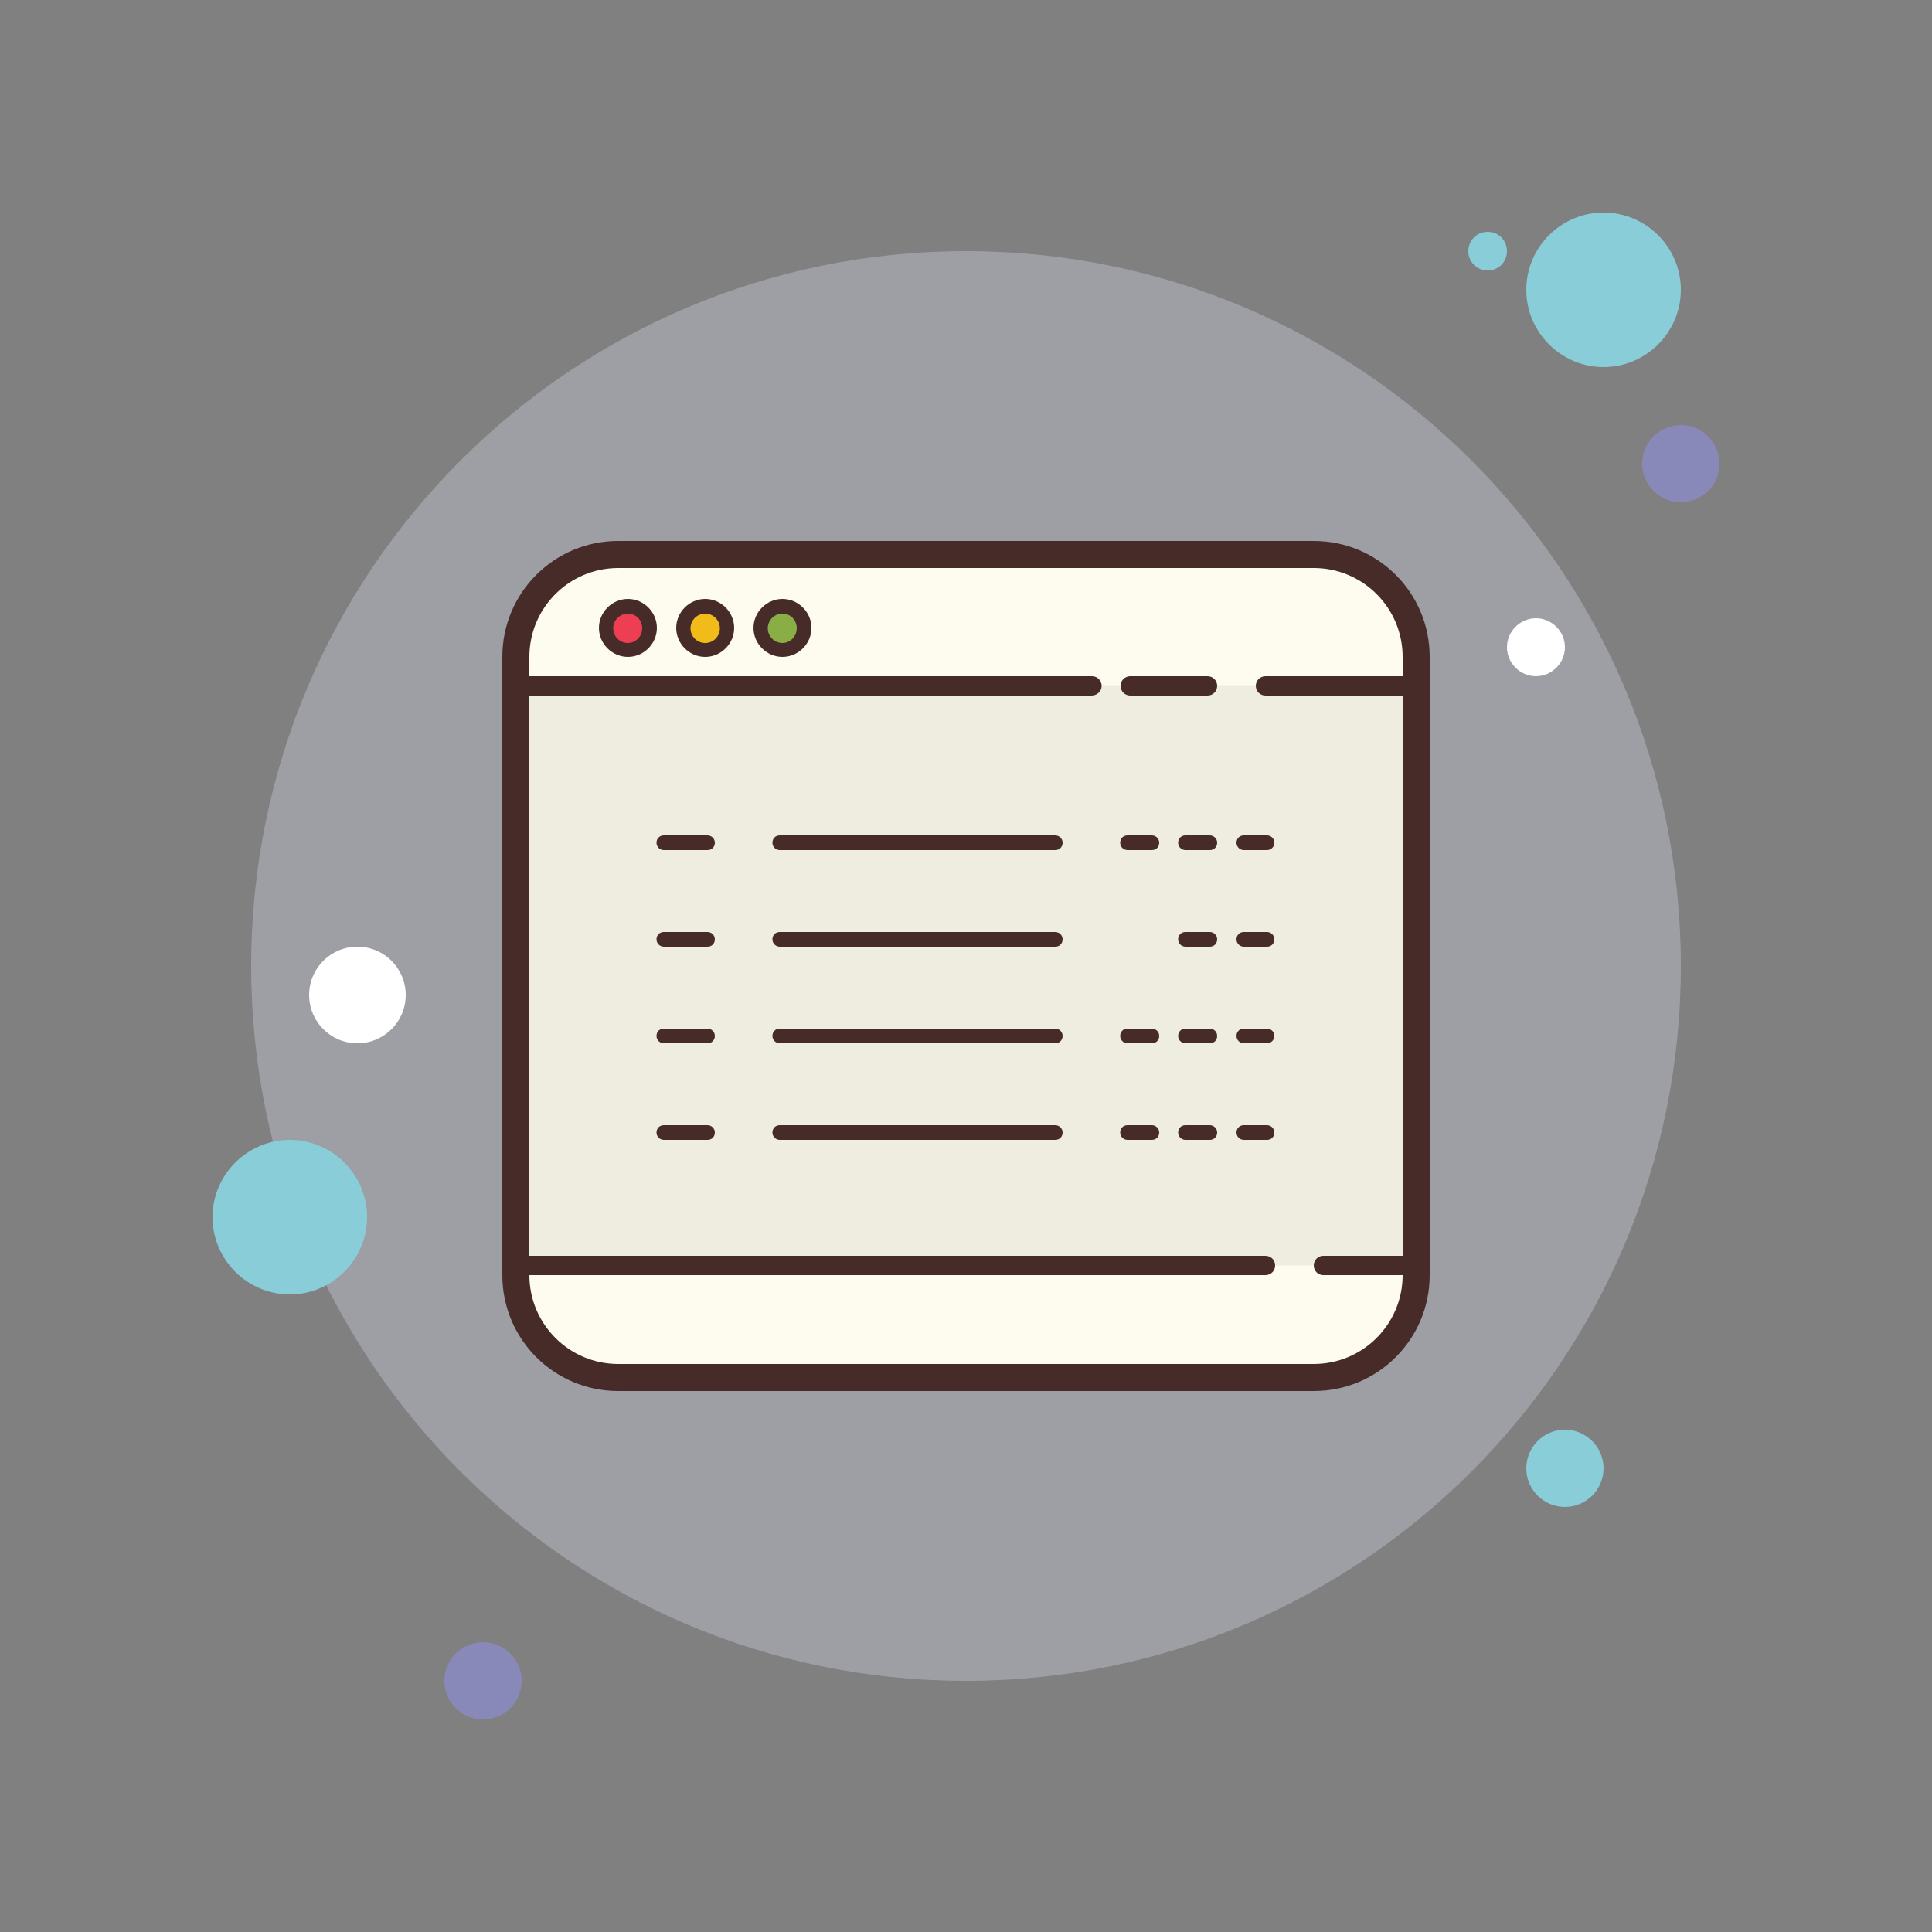 <?xml version="1.0" encoding="UTF-8" standalone="no"?>
<!-- Generator: Adobe Illustrator 16.0.0, SVG Export Plug-In . SVG Version: 6.00 Build 0)  -->

<svg
   xmlns:dc="http://purl.org/dc/elements/1.1/"
   xmlns:cc="http://creativecommons.org/ns#"
   xmlns:rdf="http://www.w3.org/1999/02/22-rdf-syntax-ns#"
   xmlns:svg="http://www.w3.org/2000/svg"
   xmlns="http://www.w3.org/2000/svg"
   xmlns:sodipodi="http://sodipodi.sourceforge.net/DTD/sodipodi-0.dtd"
   xmlns:inkscape="http://www.inkscape.org/namespaces/inkscape"
   version="1.1"
   id="Layer_1"
   x="0px"
   y="0px"
   width="50px"
   height="50px"
   viewBox="0 0 50 50"
   enable-background="new 0 0 50 50"
   xml:space="preserve"
   sodipodi:docname="transaction.svg"
   inkscape:version="0.92.4 (5da689c313, 2019-01-14)"><rect x="0" y="0" width="50" height="50" fill="#808080" stroke="none"/><defs
   id="defs51">
	
	

		
		
		
		
		
		
		
		
		
		
		
		
		
		
		
		
		
		
		
		
	</defs><sodipodi:namedview
   pagecolor="#ffffff"
   bordercolor="#666666"
   borderopacity="1"
   objecttolerance="10"
   gridtolerance="10"
   guidetolerance="10"
   inkscape:pageopacity="0"
   inkscape:pageshadow="2"
   inkscape:window-width="1366"
   inkscape:window-height="705"
   id="namedview49"
   showgrid="false"
   inkscape:zoom="4.72"
   inkscape:cx="25"
   inkscape:cy="25"
   inkscape:window-x="-8"
   inkscape:window-y="-8"
   inkscape:window-maximized="1"
   inkscape:current-layer="Layer_1" />
<g
   id="g1007"><path
     style="opacity:0.309;fill:#e4e4f9"
     inkscape:connector-curvature="0"
     id="path6"
     d="M 25,6.5 C 14.78,6.5 6.5,14.78 6.5,25 6.5,35.22 14.78,43.5 25,43.5 35.22,43.5 43.5,35.22 43.5,25 43.5,14.78 35.22,6.5 25,6.5 Z" /><g
     id="g997"><path
       d="M 38.5,6 C 38.22,6 38,6.22 38,6.5 38,6.78 38.22,7 38.5,7 38.78,7 39,6.78 39,6.5 39,6.22 38.78,6 38.5,6 Z"
       id="path4"
       inkscape:connector-curvature="0"
       style="fill:#88cdd7;fill-opacity:1" /><path
       d="m 41.5,5.5 c -1.1,0 -2,0.9 -2,2 0,1.1 0.9,2 2,2 1.1,0 2,-0.9 2,-2 0,-1.1 -0.9,-2 -2,-2 z"
       id="path8-1"
       inkscape:connector-curvature="0"
       style="fill:#88cdd7;fill-opacity:1" /><path
       d="m 43.5,11 c -0.55,0 -1,0.45 -1,1 0,0.55 0.45,1 1,1 0.55,0 1,-0.45 1,-1 0,-0.55 -0.45,-1 -1,-1 z"
       id="path10"
       inkscape:connector-curvature="0"
       style="fill:#8889b9" /><path
       d="m 40.5,37 c -0.55,0 -1,0.45 -1,1 0,0.55 0.45,1 1,1 0.55,0 1,-0.45 1,-1 0,-0.55 -0.45,-1 -1,-1 z m -33,-7.5 c -1.1,0 -2,0.9 -2,2 0,1.1 0.9,2 2,2 1.1,0 2,-0.9 2,-2 0,-1.1 -0.9,-2 -2,-2 z"
       id="path12"
       inkscape:connector-curvature="0"
       style="fill:#88cdd7;fill-opacity:1" /><path
       d="m 12.5,42.5 c -0.55,0 -1,0.45 -1,1 0,0.55 0.45,1 1,1 0.55,0 1,-0.45 1,-1 0,-0.55 -0.45,-1 -1,-1 z"
       id="path14"
       inkscape:connector-curvature="0"
       style="fill:#8889b9" /><path
       d="M 9.25,24.5 C 8.56,24.5 8,25.06 8,25.75 8,26.44 8.56,27 9.25,27 9.94,27 10.5,26.44 10.5,25.75 10.5,25.06 9.94,24.5 9.25,24.5 Z M 39.75,16 C 39.34,16 39,16.34 39,16.75 c 0,0.41 0.34,0.75 0.75,0.75 0.41,0 0.75,-0.34 0.75,-0.75 C 40.5,16.34 40.16,16 39.75,16 Z"
       id="path16"
       inkscape:connector-curvature="0"
       style="fill:#ffffff" /></g></g><path
   style="fill:none"
   inkscape:connector-curvature="0"
   id="path2"
   d="M 0,50 V 0 h 50 v 50 z" /><path
   d="M 34,35.5 H 16 c -1.38,0 -2.5,-1.12 -2.5,-2.5 V 17 c 0,-1.38 1.12,-2.5 2.5,-2.5 h 18 c 1.38,0 2.5,1.12 2.5,2.5 v 16 c 0,1.38 -1.12,2.5 -2.5,2.5 z"
   id="path24"
   inkscape:connector-curvature="0"
   style="fill:#fdfcee" /><path
   d="m 13.5,17.75 h 23 v 15 h -23 z"
   id="path26"
   inkscape:connector-curvature="0"
   style="fill:#efeddf" /><path
   d="m 34,14.7 c 1.27,0 2.3,1.03 2.3,2.3 v 16 c 0,1.27 -1.03,2.3 -2.3,2.3 H 16 c -1.27,0 -2.3,-1.03 -2.3,-2.3 V 17 c 0,-1.27 1.03,-2.3 2.3,-2.3 H 34 M 34,14 H 16 c -1.66,0 -3,1.34 -3,3 v 16 c 0,1.66 1.34,3 3,3 h 18 c 1.66,0 3,-1.34 3,-3 V 17 c 0,-1.66 -1.34,-3 -3,-3 z"
   id="path28"
   inkscape:connector-curvature="0"
   style="fill:#472b29" /><path
   d="M 28.25,18 H 13.38 c -0.14,0 -0.25,-0.11 -0.25,-0.25 0,-0.14 0.11,-0.25 0.25,-0.25 h 14.88 c 0.14,0 0.25,0.11 0.25,0.25 0,0.14 -0.12,0.25 -0.26,0.25 z m 3,0 h -2 C 29.11,18 29,17.89 29,17.75 29,17.61 29.11,17.5 29.25,17.5 h 2 c 0.14,0 0.25,0.11 0.25,0.25 0,0.14 -0.11,0.25 -0.25,0.25 z m 5.31,0 h -3.81 c -0.14,0 -0.25,-0.11 -0.25,-0.25 0,-0.14 0.11,-0.25 0.25,-0.25 h 3.81 c 0.14,0 0.25,0.11 0.25,0.25 0,0.14 -0.11,0.25 -0.25,0.25 z m 0,15 H 34.25 C 34.11,33 34,32.89 34,32.75 34,32.61 34.11,32.5 34.25,32.5 h 2.31 c 0.14,0 0.25,0.11 0.25,0.25 0,0.14 -0.11,0.25 -0.25,0.25 z m -3.81,0 H 13.31 c -0.14,0 -0.25,-0.11 -0.25,-0.25 0,-0.14 0.11,-0.25 0.25,-0.25 h 19.44 c 0.14,0 0.25,0.11 0.25,0.25 0,0.14 -0.11,0.25 -0.25,0.25 z"
   id="path30"
   inkscape:connector-curvature="0"
   style="fill:#472b29" /><path
   d="m 16.25,15.65 c -0.33,0 -0.6,0.27 -0.6,0.6 0,0.33 0.27,0.6 0.6,0.6 0.33,0 0.6,-0.27 0.6,-0.6 0,-0.33 -0.27,-0.6 -0.6,-0.6 z"
   id="path32"
   inkscape:connector-curvature="0"
   style="fill:#ee3e54" /><path
   d="m 16.25,15.88 c 0.21,0 0.37,0.17 0.37,0.38 0,0.21 -0.17,0.38 -0.37,0.38 -0.21,0 -0.38,-0.17 -0.38,-0.38 0,-0.21 0.17,-0.38 0.38,-0.38 m 0,-0.38 c -0.41,0 -0.75,0.34 -0.75,0.75 0,0.41 0.34,0.75 0.75,0.75 C 16.66,17 17,16.66 17,16.25 17,15.84 16.66,15.5 16.25,15.5 Z"
   id="path34"
   inkscape:connector-curvature="0"
   style="fill:#472b29" /><path
   d="m 18.25,15.65 c -0.33,0 -0.6,0.27 -0.6,0.6 0,0.33 0.27,0.6 0.6,0.6 0.33,0 0.6,-0.27 0.6,-0.6 0,-0.33 -0.27,-0.6 -0.6,-0.6 z"
   id="path36"
   inkscape:connector-curvature="0"
   style="fill:#f1bc19" /><path
   d="m 18.25,15.88 c 0.21,0 0.38,0.17 0.38,0.38 0,0.21 -0.17,0.38 -0.38,0.38 -0.21,0 -0.38,-0.17 -0.38,-0.38 0,-0.21 0.17,-0.38 0.38,-0.38 m 0,-0.38 c -0.41,0 -0.75,0.34 -0.75,0.75 0,0.41 0.34,0.75 0.75,0.75 C 18.66,17 19,16.66 19,16.25 19,15.84 18.66,15.5 18.25,15.5 Z"
   id="path38"
   inkscape:connector-curvature="0"
   style="fill:#472b29" /><path
   d="m 20.25,15.65 c -0.33,0 -0.6,0.27 -0.6,0.6 0,0.33 0.27,0.6 0.6,0.6 0.33,0 0.6,-0.27 0.6,-0.6 0,-0.33 -0.27,-0.6 -0.6,-0.6 z"
   id="path40"
   inkscape:connector-curvature="0"
   style="fill:#88ae45" /><path
   d="m 20.25,15.88 c 0.21,0 0.37,0.17 0.37,0.38 0,0.21 -0.17,0.38 -0.37,0.38 -0.21,0 -0.38,-0.17 -0.38,-0.38 0,-0.21 0.17,-0.38 0.38,-0.38 m 0,-0.38 c -0.41,0 -0.75,0.34 -0.75,0.75 0,0.41 0.34,0.75 0.75,0.75 C 20.66,17 21,16.66 21,16.25 21,15.84 20.66,15.5 20.25,15.5 Z m 7.06,6.5 h -7.13 c -0.1,0 -0.19,-0.08 -0.19,-0.19 0,-0.11 0.08,-0.19 0.19,-0.19 h 7.13 c 0.1,0 0.19,0.08 0.19,0.19 0,0.11 -0.08,0.19 -0.19,0.19 z m -9,0 h -1.13 c -0.1,0 -0.19,-0.08 -0.19,-0.19 0,-0.11 0.08,-0.19 0.19,-0.19 h 1.13 c 0.1,0 0.19,0.08 0.19,0.19 0,0.11 -0.08,0.19 -0.19,0.19 z m 13,0 h -0.63 c -0.1,0 -0.19,-0.08 -0.19,-0.19 0,-0.11 0.08,-0.19 0.19,-0.19 h 0.63 c 0.1,0 0.19,0.08 0.19,0.19 0,0.11 -0.08,0.19 -0.19,0.19 z m -1.5,0 h -0.63 c -0.1,0 -0.19,-0.08 -0.19,-0.19 0,-0.11 0.08,-0.19 0.19,-0.19 h 0.63 c 0.1,0 0.19,0.08 0.19,0.19 0,0.11 -0.08,0.19 -0.19,0.19 z m 2.38,0 C 32.09,22 32,21.92 32,21.81 c 0,-0.11 0.08,-0.19 0.19,-0.19 h 0.6 v 0 c 0.1,0 0.19,0.08 0.19,0.19 0,0.11 -0.09,0.19 -0.19,0.19 z m -4.88,5 h -7.13 c -0.1,0 -0.19,-0.08 -0.19,-0.19 0,-0.11 0.08,-0.19 0.19,-0.19 h 7.13 c 0.1,0 0.19,0.08 0.19,0.19 0,0.11 -0.08,0.19 -0.19,0.19 z m -9,0 h -1.13 c -0.1,0 -0.19,-0.08 -0.19,-0.19 0,-0.11 0.08,-0.19 0.19,-0.19 h 1.13 c 0.1,0 0.19,0.08 0.19,0.19 0,0.11 -0.08,0.19 -0.19,0.19 z m 13,0 h -0.63 c -0.1,0 -0.19,-0.08 -0.19,-0.19 0,-0.11 0.08,-0.19 0.19,-0.19 h 0.63 c 0.1,0 0.19,0.08 0.19,0.19 0,0.11 -0.08,0.19 -0.19,0.19 z m -1.5,0 h -0.63 c -0.1,0 -0.19,-0.08 -0.19,-0.19 0,-0.11 0.08,-0.19 0.19,-0.19 h 0.63 c 0.1,0 0.19,0.08 0.19,0.19 0,0.11 -0.08,0.19 -0.19,0.19 z m 2.38,0 C 32.09,27 32,26.92 32,26.81 c 0,-0.11 0.08,-0.19 0.19,-0.19 h 0.6 v 0 c 0.1,0 0.19,0.08 0.19,0.19 0,0.11 -0.09,0.19 -0.19,0.19 z m -4.88,2.5 h -7.13 c -0.1,0 -0.19,-0.08 -0.19,-0.19 0,-0.11 0.08,-0.19 0.19,-0.19 h 7.13 c 0.1,0 0.19,0.08 0.19,0.19 0,0.11 -0.08,0.19 -0.19,0.19 z m -9,0 h -1.13 c -0.1,0 -0.19,-0.08 -0.19,-0.19 0,-0.11 0.08,-0.19 0.19,-0.19 h 1.13 c 0.1,0 0.19,0.08 0.19,0.19 0,0.11 -0.08,0.19 -0.19,0.19 z m 13,0 h -0.63 c -0.1,0 -0.19,-0.08 -0.19,-0.19 0,-0.11 0.08,-0.19 0.19,-0.19 h 0.63 c 0.1,0 0.19,0.08 0.19,0.19 0,0.11 -0.08,0.19 -0.19,0.19 z m -1.5,0 h -0.63 c -0.1,0 -0.19,-0.08 -0.19,-0.19 0,-0.11 0.08,-0.19 0.19,-0.19 h 0.63 c 0.1,0 0.19,0.08 0.19,0.19 0,0.11 -0.08,0.19 -0.19,0.19 z m 2.38,0 c -0.1,0 -0.19,-0.08 -0.19,-0.19 0,-0.11 0.08,-0.19 0.19,-0.19 h 0.6 v 0 c 0.1,0 0.19,0.08 0.19,0.19 0,0.11 -0.08,0.19 -0.19,0.19 z m -4.88,-5 h -7.13 c -0.1,0 -0.19,-0.08 -0.19,-0.19 0,-0.11 0.08,-0.19 0.19,-0.19 h 7.13 c 0.1,0 0.19,0.08 0.19,0.19 0,0.11 -0.08,0.19 -0.19,0.19 z m -9,0 h -1.13 c -0.1,0 -0.19,-0.08 -0.19,-0.19 0,-0.11 0.08,-0.19 0.19,-0.19 h 1.13 c 0.1,0 0.19,0.08 0.19,0.19 0,0.11 -0.08,0.19 -0.19,0.19 z m 13,0 h -0.63 c -0.1,0 -0.19,-0.08 -0.19,-0.19 0,-0.11 0.08,-0.19 0.19,-0.19 h 0.63 c 0.1,0 0.19,0.08 0.19,0.19 0,0.11 -0.08,0.19 -0.19,0.19 z m 0.88,0 c -0.1,0 -0.19,-0.08 -0.19,-0.19 0,-0.11 0.08,-0.19 0.19,-0.19 h 0.6 v 0 c 0.1,0 0.19,0.08 0.19,0.19 0,0.11 -0.08,0.19 -0.19,0.19 z"
   id="path42"
   inkscape:connector-curvature="0"
   style="fill:#472b29" />
</svg>